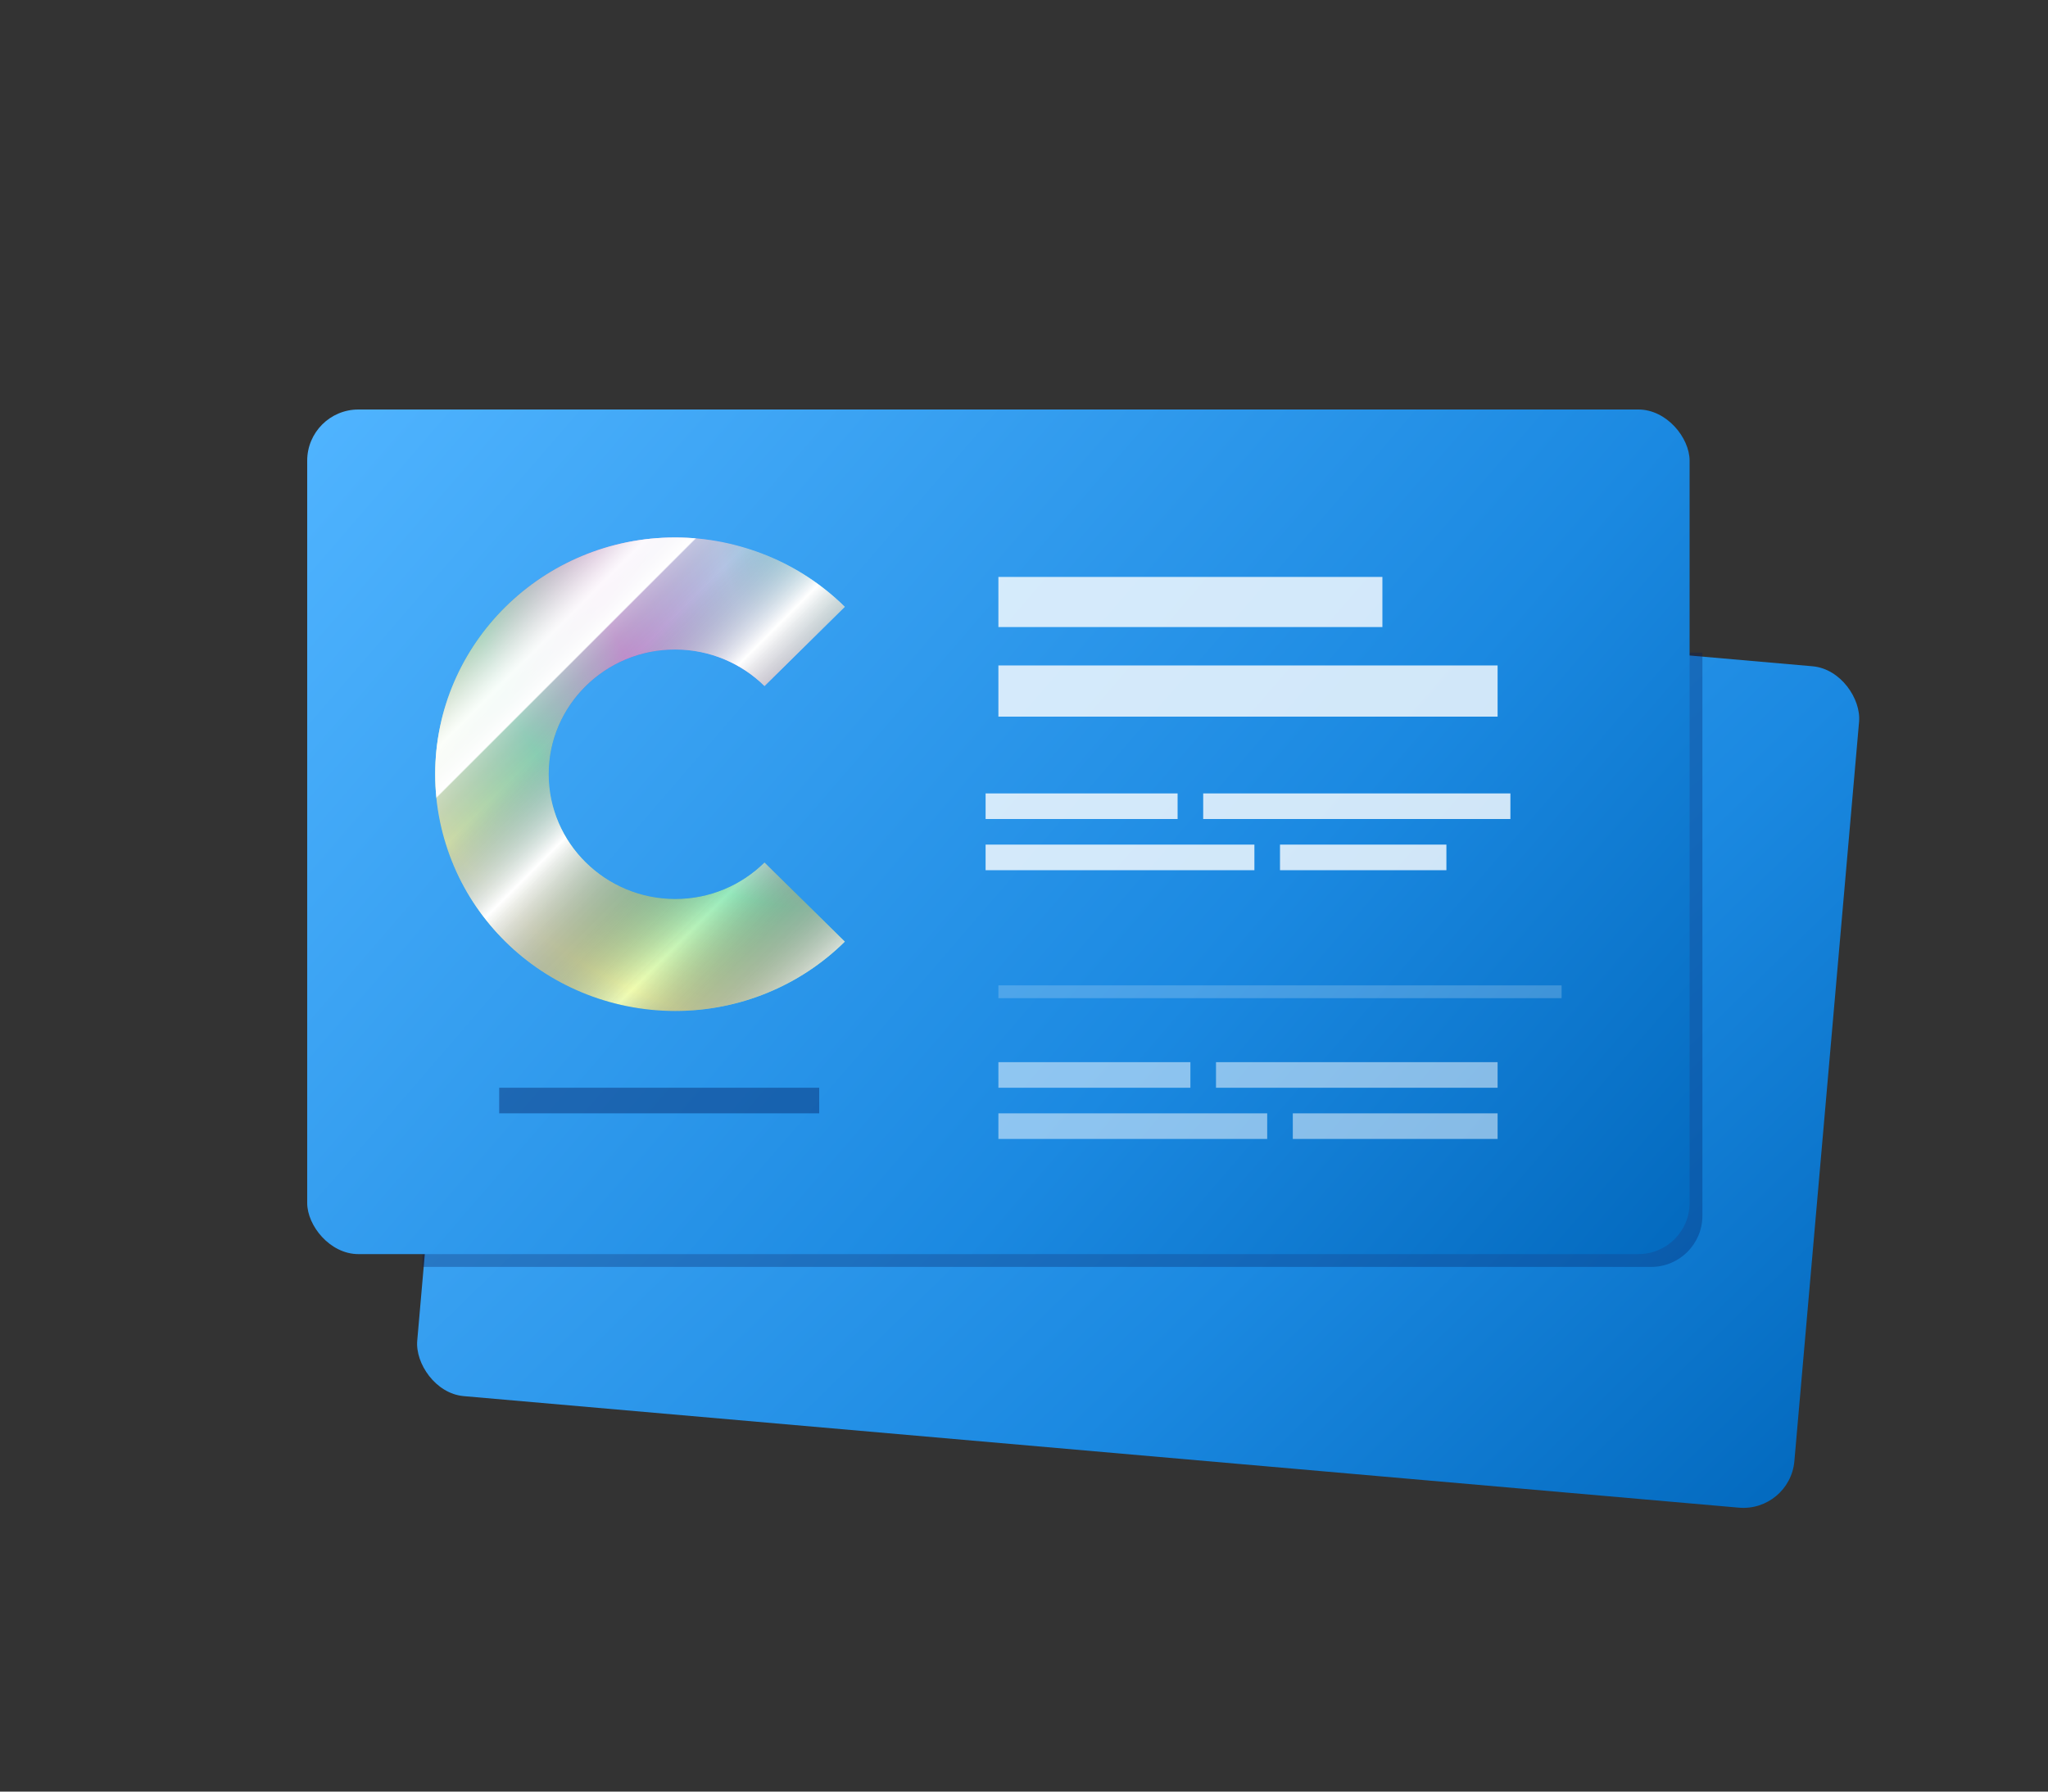 <svg width="160" height="140" viewBox="0 0 160 140" fill="none" xmlns="http://www.w3.org/2000/svg">
<rect x="0" y="0" width="160" height="140" fill="#333333" stroke="none"/>
<g id="Icon-BC-with-foil">
<g id="cpid">
<path id="Union" fill-rule="evenodd" clip-rule="evenodd" d="M118.1 64V64.3H118V64.4H118.1V64.3H118.2V64.5H118V64.6H118.1V64.9H118V65H118.4V64.9H118.5V65H118.7V64.9H118.8V65H119V64.5H118.9V64.4H119V64.1H118.8V64H118.7V64.1H118.5V64H118.4V64.1H118.2V64H118.1ZM118.9 64.9H118.8V64.7H118.9V64.9ZM118.7 64.9H118.6V64.8H118.7V64.9ZM118.9 64.3V64.2H118.8V64.3H118.9ZM118.6 64.4V64.5H118.5V64.6H118.4V64.4H118.6Z" fill="#1E1E1E"/>
</g>
<rect id="Rectangle 1096" x="38" y="43" width="108" height="66" rx="4" transform="rotate(5 38 43)" fill="url(#paint0_linear_5891_16814)"/>
<path id="Rectangle 1097" opacity="0.3" d="M33 51H133V95C133 97.209 131.209 99 129 99H33V51Z" fill="#00195A"/>
<rect id="Rectangle 1098" x="24" y="32" width="108" height="66" rx="4" fill="url(#paint1_linear_5891_16814)"/>
<g id="Group 987" opacity="0.8">
<g id="Group 781">
<rect id="Rectangle 507" x="78" y="45.083" width="30" height="3.917" fill="white"/>
</g>
<g id="Group 783">
<rect id="Rectangle 506" x="78" y="52" width="39" height="4" fill="white"/>
</g>
</g>
<path id="Vector" fill-rule="evenodd" clip-rule="evenodd" d="M59.727 67.391L66 73.582C62.488 77.055 57.718 79 52.748 79C42.392 79 34 70.718 34 60.503C34 50.282 42.392 42 52.748 42C57.718 42 62.488 43.952 66 47.418L59.727 53.609C57.942 51.847 55.47 50.757 52.748 50.757C47.291 50.757 42.867 55.117 42.867 60.503C42.867 65.883 47.291 70.249 52.748 70.249C55.47 70.249 57.942 69.159 59.727 67.391Z" fill="#007DEB"/>
<g id="Vector_2">
<path fill-rule="evenodd" clip-rule="evenodd" d="M59.727 67.391L66 73.582C62.488 77.055 57.718 79 52.748 79C42.392 79 34 70.718 34 60.503C34 50.282 42.392 42 52.748 42C57.718 42 62.488 43.952 66 47.418L59.727 53.609C57.942 51.847 55.47 50.757 52.748 50.757C47.291 50.757 42.867 55.117 42.867 60.503C42.867 65.883 47.291 70.249 52.748 70.249C55.47 70.249 57.942 69.159 59.727 67.391Z" fill="url(#paint2_radial_5891_16814)"/>
<path fill-rule="evenodd" clip-rule="evenodd" d="M59.727 67.391L66 73.582C62.488 77.055 57.718 79 52.748 79C42.392 79 34 70.718 34 60.503C34 50.282 42.392 42 52.748 42C57.718 42 62.488 43.952 66 47.418L59.727 53.609C57.942 51.847 55.47 50.757 52.748 50.757C47.291 50.757 42.867 55.117 42.867 60.503C42.867 65.883 47.291 70.249 52.748 70.249C55.47 70.249 57.942 69.159 59.727 67.391Z" fill="url(#paint3_linear_5891_16814)"/>
<path fill-rule="evenodd" clip-rule="evenodd" d="M59.727 67.391L66 73.582C62.488 77.055 57.718 79 52.748 79C42.392 79 34 70.718 34 60.503C34 50.282 42.392 42 52.748 42C57.718 42 62.488 43.952 66 47.418L59.727 53.609C57.942 51.847 55.47 50.757 52.748 50.757C47.291 50.757 42.867 55.117 42.867 60.503C42.867 65.883 47.291 70.249 52.748 70.249C55.47 70.249 57.942 69.159 59.727 67.391Z" fill="url(#paint4_linear_5891_16814)"/>
</g>
<g id="Group 988" opacity="0.8">
<rect id="Rectangle 280" x="77" y="62" width="15" height="2" fill="white"/>
<rect id="Rectangle 508" x="94" y="62" width="24" height="2" fill="white"/>
<rect id="Rectangle 506_2" x="77" y="66" width="21" height="2" fill="white"/>
<rect id="Rectangle 509" x="100" y="66" width="13" height="2" fill="white"/>
</g>
<g id="Group 989" opacity="0.5">
<rect id="Rectangle 280_2" x="78" y="83" width="15" height="2" fill="white"/>
<rect id="Rectangle 508_2" x="95" y="83" width="22" height="2" fill="white"/>
<rect id="Rectangle 506_3" x="78" y="87" width="21" height="2" fill="white"/>
<rect id="Rectangle 509_2" x="101" y="87" width="16" height="2" fill="white"/>
</g>
<rect id="Rectangle 1099" opacity="0.4" x="39" y="85" width="25" height="2" fill="#00195A"/>
<line id="Line 174" opacity="0.2" x1="78" y1="77.5" x2="122" y2="77.5" stroke="white"/>
</g>
<defs>
<linearGradient id="paint0_linear_5891_16814" x1="142.932" y1="109" x2="50.157" y2="28.916" gradientUnits="userSpaceOnUse">
<stop stop-color="#046BC0"/>
<stop offset="0.333" stop-color="#1B89E1"/>
<stop offset="1" stop-color="#50B4FF"/>
</linearGradient>
<linearGradient id="paint1_linear_5891_16814" x1="128.932" y1="98" x2="36.157" y2="17.916" gradientUnits="userSpaceOnUse">
<stop stop-color="#046BC0"/>
<stop offset="0.333" stop-color="#1B89E1"/>
<stop offset="1" stop-color="#50B4FF"/>
</linearGradient>
<radialGradient id="paint2_radial_5891_16814" cx="0" cy="0" r="1" gradientUnits="userSpaceOnUse" gradientTransform="translate(66 42) rotate(130.855) scale(48.918 48.407)">
<stop stop-color="#78FFF1"/>
<stop offset="0.2" stop-color="#D0DEFF"/>
<stop offset="0.4" stop-color="#DF97DF"/>
<stop offset="0.6" stop-color="#97EBBE"/>
<stop offset="0.8" stop-color="#F1FCAF"/>
<stop offset="1" stop-color="#C2E3F1"/>
</radialGradient>
<linearGradient id="paint3_linear_5891_16814" x1="38" y1="44.203" x2="67.797" y2="74" gradientUnits="userSpaceOnUse">
<stop offset="0.013" stop-opacity="0"/>
<stop offset="0.175" stop-color="white" stop-opacity="0.75"/>
<stop offset="0.313" stop-color="#5A6E8C" stop-opacity="0.24"/>
<stop offset="0.46" stop-color="white"/>
<stop offset="0.747" stop-opacity="0"/>
<stop offset="1" stop-color="white"/>
</linearGradient>
<linearGradient id="paint4_linear_5891_16814" x1="45.5" y1="38" x2="52" y2="44.5" gradientUnits="userSpaceOnUse">
<stop stop-color="white" stop-opacity="0"/>
<stop offset="0.989" stop-color="white"/>
<stop offset="1" stop-color="white" stop-opacity="0"/>
</linearGradient>
</defs>
</svg>
